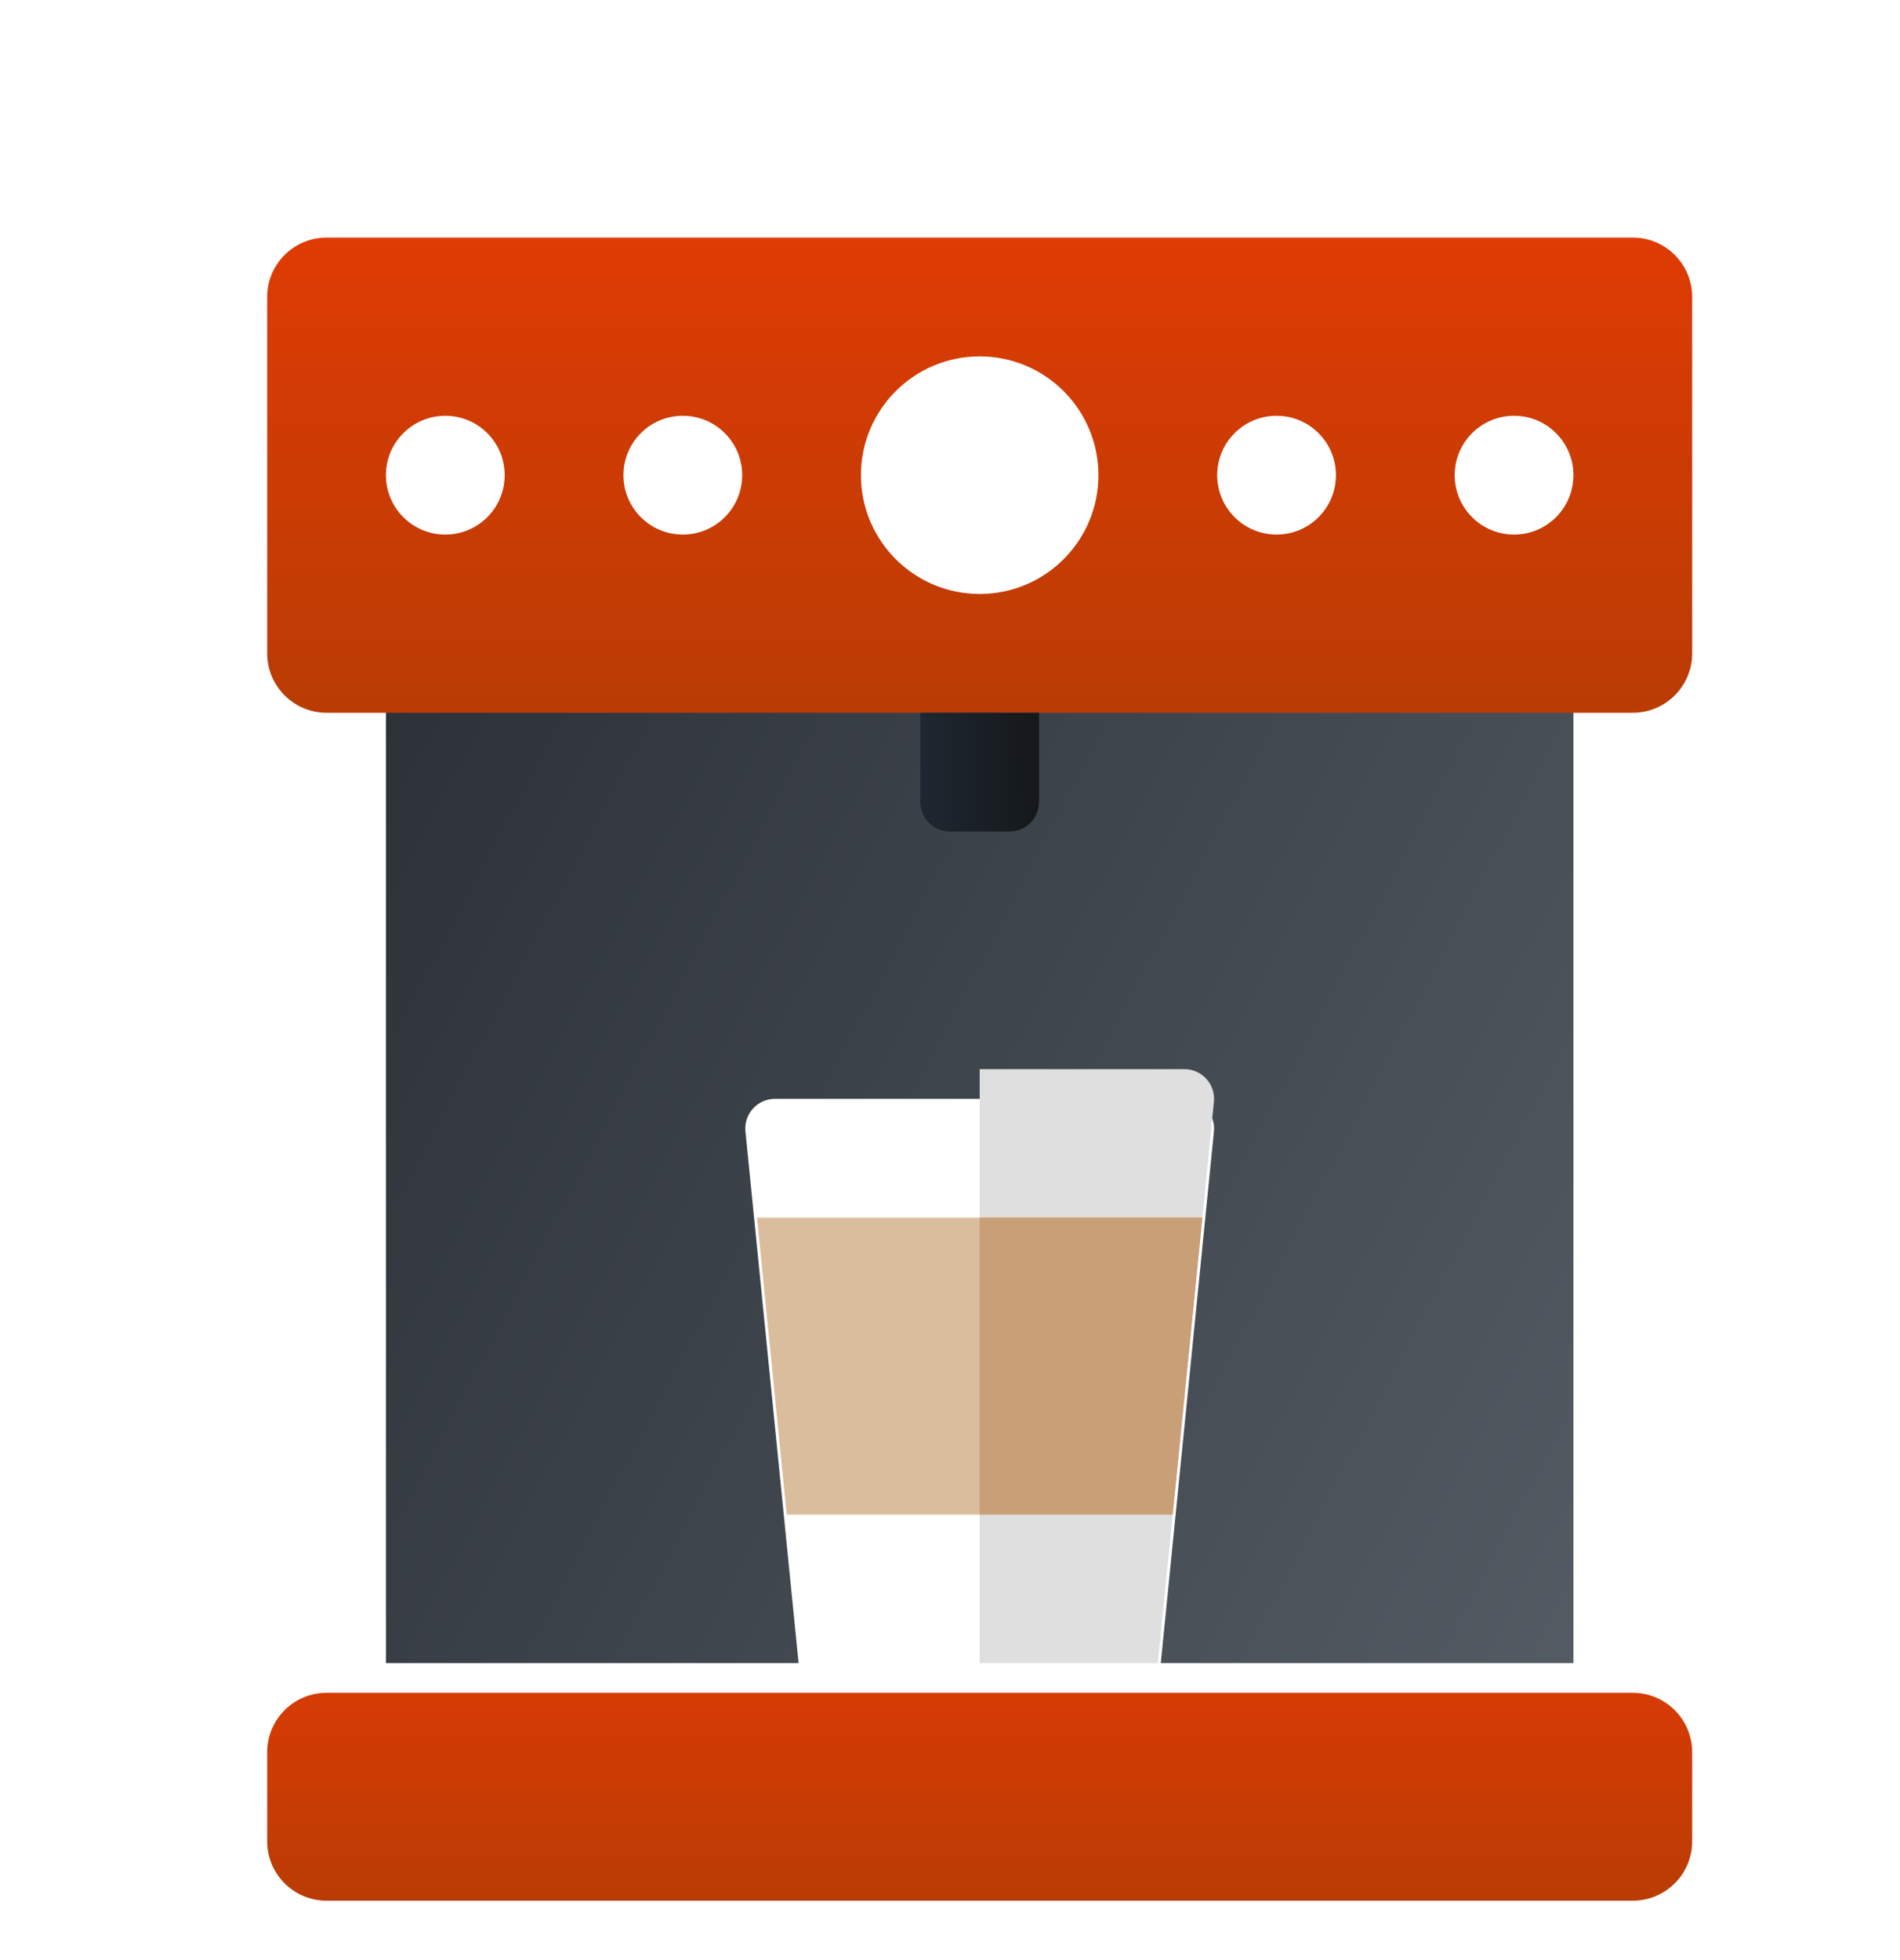 <svg width="128" height="132" viewBox="0 0 128 132" fill="none" xmlns="http://www.w3.org/2000/svg">
<g filter="url(#filter0_dd_12_240)">
<path d="M24 40H104V106H24V40Z" fill="url(#paint0_linear_12_240)"/>
<g filter="url(#filter1_dd_12_240)">
<path d="M48.22 68.199C48.102 67.022 49.027 66 50.21 66H77.79C78.973 66 79.898 67.022 79.78 68.199L76 106H52L48.22 68.199Z" fill="white"/>
</g>
<path d="M64 66H77.79C78.973 66 79.898 67.022 79.78 68.199L76 106H64V66Z" fill="#DFDFDF"/>
<path d="M49 76L51 96H77L79 76H49Z" fill="#DABD9C"/>
<path d="M79 76H64V96H77L79 76Z" fill="#C99F78"/>
<g filter="url(#filter2_dd_12_240)">
<path d="M16 110C16 107.791 17.791 106 20 106H108C110.209 106 112 107.791 112 110V116C112 118.209 110.209 120 108 120H20C17.791 120 16 118.209 16 116V110Z" fill="url(#paint1_linear_12_240)"/>
</g>
<g filter="url(#filter3_dd_12_240)">
<path d="M16 12C16 9.791 17.791 8 20 8H108C110.209 8 112 9.791 112 12V36C112 38.209 110.209 40 108 40H20C17.791 40 16 38.209 16 36V12Z" fill="url(#paint2_linear_12_240)"/>
</g>
<g filter="url(#filter4_dd_12_240)">
<path d="M60 46C60 47.105 60.895 48 62 48H66C67.105 48 68 47.105 68 46V40H60V46Z" fill="url(#paint3_linear_12_240)"/>
</g>
<g filter="url(#filter5_dd_12_240)">
<circle cx="64" cy="24" r="8" fill="white"/>
</g>
<g filter="url(#filter6_dd_12_240)">
<circle cx="44" cy="24" r="4" fill="white"/>
</g>
<g filter="url(#filter7_dd_12_240)">
<circle cx="100" cy="24" r="4" fill="white"/>
</g>
<g filter="url(#filter8_dd_12_240)">
<circle cx="28" cy="24" r="4" fill="white"/>
</g>
<g filter="url(#filter9_dd_12_240)">
<circle cx="84" cy="24" r="4" fill="white"/>
</g>
</g>
<defs>
<filter id="filter0_dd_12_240" x="-6" y="-4" width="144" height="144" filterUnits="userSpaceOnUse" color-interpolation-filters="sRGB">
<feFlood flood-opacity="0" result="BackgroundImageFix"/>
<feColorMatrix in="SourceAlpha" type="matrix" values="0 0 0 0 0 0 0 0 0 0 0 0 0 0 0 0 0 0 127 0" result="hardAlpha"/>
<feOffset dx="2" dy="4"/>
<feGaussianBlur stdDeviation="4"/>
<feColorMatrix type="matrix" values="0 0 0 0 0 0 0 0 0 0 0 0 0 0 0 0 0 0 0.2 0"/>
<feBlend mode="normal" in2="BackgroundImageFix" result="effect1_dropShadow_12_240"/>
<feColorMatrix in="SourceAlpha" type="matrix" values="0 0 0 0 0 0 0 0 0 0 0 0 0 0 0 0 0 0 127 0" result="hardAlpha"/>
<feOffset dy="2"/>
<feGaussianBlur stdDeviation="2"/>
<feColorMatrix type="matrix" values="0 0 0 0 0 0 0 0 0 0 0 0 0 0 0 0 0 0 0.2 0"/>
<feBlend mode="normal" in2="effect1_dropShadow_12_240" result="effect2_dropShadow_12_240"/>
<feBlend mode="normal" in="SourceGraphic" in2="effect2_dropShadow_12_240" result="shape"/>
</filter>
<filter id="filter1_dd_12_240" x="46.21" y="65" width="35.58" height="44" filterUnits="userSpaceOnUse" color-interpolation-filters="sRGB">
<feFlood flood-opacity="0" result="BackgroundImageFix"/>
<feColorMatrix in="SourceAlpha" type="matrix" values="0 0 0 0 0 0 0 0 0 0 0 0 0 0 0 0 0 0 127 0" result="hardAlpha"/>
<feOffset dy="1"/>
<feGaussianBlur stdDeviation="0.5"/>
<feColorMatrix type="matrix" values="0 0 0 0 0 0 0 0 0 0 0 0 0 0 0 0 0 0 0.2 0"/>
<feBlend mode="normal" in2="BackgroundImageFix" result="effect1_dropShadow_12_240"/>
<feColorMatrix in="SourceAlpha" type="matrix" values="0 0 0 0 0 0 0 0 0 0 0 0 0 0 0 0 0 0 127 0" result="hardAlpha"/>
<feOffset dy="1"/>
<feGaussianBlur stdDeviation="1"/>
<feColorMatrix type="matrix" values="0 0 0 0 0 0 0 0 0 0 0 0 0 0 0 0 0 0 0.1 0"/>
<feBlend mode="normal" in2="effect1_dropShadow_12_240" result="effect2_dropShadow_12_240"/>
<feBlend mode="normal" in="SourceGraphic" in2="effect2_dropShadow_12_240" result="shape"/>
</filter>
<filter id="filter2_dd_12_240" x="14" y="105" width="100" height="18" filterUnits="userSpaceOnUse" color-interpolation-filters="sRGB">
<feFlood flood-opacity="0" result="BackgroundImageFix"/>
<feColorMatrix in="SourceAlpha" type="matrix" values="0 0 0 0 0 0 0 0 0 0 0 0 0 0 0 0 0 0 127 0" result="hardAlpha"/>
<feOffset dy="1"/>
<feGaussianBlur stdDeviation="0.5"/>
<feColorMatrix type="matrix" values="0 0 0 0 0 0 0 0 0 0 0 0 0 0 0 0 0 0 0.2 0"/>
<feBlend mode="normal" in2="BackgroundImageFix" result="effect1_dropShadow_12_240"/>
<feColorMatrix in="SourceAlpha" type="matrix" values="0 0 0 0 0 0 0 0 0 0 0 0 0 0 0 0 0 0 127 0" result="hardAlpha"/>
<feOffset dy="1"/>
<feGaussianBlur stdDeviation="1"/>
<feColorMatrix type="matrix" values="0 0 0 0 0 0 0 0 0 0 0 0 0 0 0 0 0 0 0.1 0"/>
<feBlend mode="normal" in2="effect1_dropShadow_12_240" result="effect2_dropShadow_12_240"/>
<feBlend mode="normal" in="SourceGraphic" in2="effect2_dropShadow_12_240" result="shape"/>
</filter>
<filter id="filter3_dd_12_240" x="14" y="7" width="100" height="36" filterUnits="userSpaceOnUse" color-interpolation-filters="sRGB">
<feFlood flood-opacity="0" result="BackgroundImageFix"/>
<feColorMatrix in="SourceAlpha" type="matrix" values="0 0 0 0 0 0 0 0 0 0 0 0 0 0 0 0 0 0 127 0" result="hardAlpha"/>
<feOffset dy="1"/>
<feGaussianBlur stdDeviation="0.5"/>
<feColorMatrix type="matrix" values="0 0 0 0 0 0 0 0 0 0 0 0 0 0 0 0 0 0 0.2 0"/>
<feBlend mode="normal" in2="BackgroundImageFix" result="effect1_dropShadow_12_240"/>
<feColorMatrix in="SourceAlpha" type="matrix" values="0 0 0 0 0 0 0 0 0 0 0 0 0 0 0 0 0 0 127 0" result="hardAlpha"/>
<feOffset dy="1"/>
<feGaussianBlur stdDeviation="1"/>
<feColorMatrix type="matrix" values="0 0 0 0 0 0 0 0 0 0 0 0 0 0 0 0 0 0 0.1 0"/>
<feBlend mode="normal" in2="effect1_dropShadow_12_240" result="effect2_dropShadow_12_240"/>
<feBlend mode="normal" in="SourceGraphic" in2="effect2_dropShadow_12_240" result="shape"/>
</filter>
<filter id="filter4_dd_12_240" x="58" y="39" width="12" height="12" filterUnits="userSpaceOnUse" color-interpolation-filters="sRGB">
<feFlood flood-opacity="0" result="BackgroundImageFix"/>
<feColorMatrix in="SourceAlpha" type="matrix" values="0 0 0 0 0 0 0 0 0 0 0 0 0 0 0 0 0 0 127 0" result="hardAlpha"/>
<feOffset dy="1"/>
<feGaussianBlur stdDeviation="0.5"/>
<feColorMatrix type="matrix" values="0 0 0 0 0 0 0 0 0 0 0 0 0 0 0 0 0 0 0.2 0"/>
<feBlend mode="normal" in2="BackgroundImageFix" result="effect1_dropShadow_12_240"/>
<feColorMatrix in="SourceAlpha" type="matrix" values="0 0 0 0 0 0 0 0 0 0 0 0 0 0 0 0 0 0 127 0" result="hardAlpha"/>
<feOffset dy="1"/>
<feGaussianBlur stdDeviation="1"/>
<feColorMatrix type="matrix" values="0 0 0 0 0 0 0 0 0 0 0 0 0 0 0 0 0 0 0.1 0"/>
<feBlend mode="normal" in2="effect1_dropShadow_12_240" result="effect2_dropShadow_12_240"/>
<feBlend mode="normal" in="SourceGraphic" in2="effect2_dropShadow_12_240" result="shape"/>
</filter>
<filter id="filter5_dd_12_240" x="54" y="15" width="20" height="20" filterUnits="userSpaceOnUse" color-interpolation-filters="sRGB">
<feFlood flood-opacity="0" result="BackgroundImageFix"/>
<feColorMatrix in="SourceAlpha" type="matrix" values="0 0 0 0 0 0 0 0 0 0 0 0 0 0 0 0 0 0 127 0" result="hardAlpha"/>
<feOffset dy="1"/>
<feGaussianBlur stdDeviation="0.5"/>
<feColorMatrix type="matrix" values="0 0 0 0 0 0 0 0 0 0 0 0 0 0 0 0 0 0 0.2 0"/>
<feBlend mode="normal" in2="BackgroundImageFix" result="effect1_dropShadow_12_240"/>
<feColorMatrix in="SourceAlpha" type="matrix" values="0 0 0 0 0 0 0 0 0 0 0 0 0 0 0 0 0 0 127 0" result="hardAlpha"/>
<feOffset dy="1"/>
<feGaussianBlur stdDeviation="1"/>
<feColorMatrix type="matrix" values="0 0 0 0 0 0 0 0 0 0 0 0 0 0 0 0 0 0 0.1 0"/>
<feBlend mode="normal" in2="effect1_dropShadow_12_240" result="effect2_dropShadow_12_240"/>
<feBlend mode="normal" in="SourceGraphic" in2="effect2_dropShadow_12_240" result="shape"/>
</filter>
<filter id="filter6_dd_12_240" x="38" y="19" width="12" height="12" filterUnits="userSpaceOnUse" color-interpolation-filters="sRGB">
<feFlood flood-opacity="0" result="BackgroundImageFix"/>
<feColorMatrix in="SourceAlpha" type="matrix" values="0 0 0 0 0 0 0 0 0 0 0 0 0 0 0 0 0 0 127 0" result="hardAlpha"/>
<feOffset dy="1"/>
<feGaussianBlur stdDeviation="0.5"/>
<feColorMatrix type="matrix" values="0 0 0 0 0 0 0 0 0 0 0 0 0 0 0 0 0 0 0.2 0"/>
<feBlend mode="normal" in2="BackgroundImageFix" result="effect1_dropShadow_12_240"/>
<feColorMatrix in="SourceAlpha" type="matrix" values="0 0 0 0 0 0 0 0 0 0 0 0 0 0 0 0 0 0 127 0" result="hardAlpha"/>
<feOffset dy="1"/>
<feGaussianBlur stdDeviation="1"/>
<feColorMatrix type="matrix" values="0 0 0 0 0 0 0 0 0 0 0 0 0 0 0 0 0 0 0.1 0"/>
<feBlend mode="normal" in2="effect1_dropShadow_12_240" result="effect2_dropShadow_12_240"/>
<feBlend mode="normal" in="SourceGraphic" in2="effect2_dropShadow_12_240" result="shape"/>
</filter>
<filter id="filter7_dd_12_240" x="94" y="19" width="12" height="12" filterUnits="userSpaceOnUse" color-interpolation-filters="sRGB">
<feFlood flood-opacity="0" result="BackgroundImageFix"/>
<feColorMatrix in="SourceAlpha" type="matrix" values="0 0 0 0 0 0 0 0 0 0 0 0 0 0 0 0 0 0 127 0" result="hardAlpha"/>
<feOffset dy="1"/>
<feGaussianBlur stdDeviation="0.5"/>
<feColorMatrix type="matrix" values="0 0 0 0 0 0 0 0 0 0 0 0 0 0 0 0 0 0 0.2 0"/>
<feBlend mode="normal" in2="BackgroundImageFix" result="effect1_dropShadow_12_240"/>
<feColorMatrix in="SourceAlpha" type="matrix" values="0 0 0 0 0 0 0 0 0 0 0 0 0 0 0 0 0 0 127 0" result="hardAlpha"/>
<feOffset dy="1"/>
<feGaussianBlur stdDeviation="1"/>
<feColorMatrix type="matrix" values="0 0 0 0 0 0 0 0 0 0 0 0 0 0 0 0 0 0 0.1 0"/>
<feBlend mode="normal" in2="effect1_dropShadow_12_240" result="effect2_dropShadow_12_240"/>
<feBlend mode="normal" in="SourceGraphic" in2="effect2_dropShadow_12_240" result="shape"/>
</filter>
<filter id="filter8_dd_12_240" x="22" y="19" width="12" height="12" filterUnits="userSpaceOnUse" color-interpolation-filters="sRGB">
<feFlood flood-opacity="0" result="BackgroundImageFix"/>
<feColorMatrix in="SourceAlpha" type="matrix" values="0 0 0 0 0 0 0 0 0 0 0 0 0 0 0 0 0 0 127 0" result="hardAlpha"/>
<feOffset dy="1"/>
<feGaussianBlur stdDeviation="0.5"/>
<feColorMatrix type="matrix" values="0 0 0 0 0 0 0 0 0 0 0 0 0 0 0 0 0 0 0.2 0"/>
<feBlend mode="normal" in2="BackgroundImageFix" result="effect1_dropShadow_12_240"/>
<feColorMatrix in="SourceAlpha" type="matrix" values="0 0 0 0 0 0 0 0 0 0 0 0 0 0 0 0 0 0 127 0" result="hardAlpha"/>
<feOffset dy="1"/>
<feGaussianBlur stdDeviation="1"/>
<feColorMatrix type="matrix" values="0 0 0 0 0 0 0 0 0 0 0 0 0 0 0 0 0 0 0.1 0"/>
<feBlend mode="normal" in2="effect1_dropShadow_12_240" result="effect2_dropShadow_12_240"/>
<feBlend mode="normal" in="SourceGraphic" in2="effect2_dropShadow_12_240" result="shape"/>
</filter>
<filter id="filter9_dd_12_240" x="78" y="19" width="12" height="12" filterUnits="userSpaceOnUse" color-interpolation-filters="sRGB">
<feFlood flood-opacity="0" result="BackgroundImageFix"/>
<feColorMatrix in="SourceAlpha" type="matrix" values="0 0 0 0 0 0 0 0 0 0 0 0 0 0 0 0 0 0 127 0" result="hardAlpha"/>
<feOffset dy="1"/>
<feGaussianBlur stdDeviation="0.5"/>
<feColorMatrix type="matrix" values="0 0 0 0 0 0 0 0 0 0 0 0 0 0 0 0 0 0 0.2 0"/>
<feBlend mode="normal" in2="BackgroundImageFix" result="effect1_dropShadow_12_240"/>
<feColorMatrix in="SourceAlpha" type="matrix" values="0 0 0 0 0 0 0 0 0 0 0 0 0 0 0 0 0 0 127 0" result="hardAlpha"/>
<feOffset dy="1"/>
<feGaussianBlur stdDeviation="1"/>
<feColorMatrix type="matrix" values="0 0 0 0 0 0 0 0 0 0 0 0 0 0 0 0 0 0 0.1 0"/>
<feBlend mode="normal" in2="effect1_dropShadow_12_240" result="effect2_dropShadow_12_240"/>
<feBlend mode="normal" in="SourceGraphic" in2="effect2_dropShadow_12_240" result="shape"/>
</filter>
<linearGradient id="paint0_linear_12_240" x1="8" y1="8" x2="141.881" y2="78.371" gradientUnits="userSpaceOnUse">
<stop stop-color="#21262B"/>
<stop offset="1" stop-color="#5B636C"/>
</linearGradient>
<linearGradient id="paint1_linear_12_240" x1="58.5" y1="102" x2="58.5" y2="120" gradientUnits="userSpaceOnUse">
<stop stop-color="#DF3B04"/>
<stop offset="1" stop-color="#B93C04"/>
</linearGradient>
<linearGradient id="paint2_linear_12_240" x1="58.5" y1="8" x2="58.5" y2="40" gradientUnits="userSpaceOnUse">
<stop stop-color="#DF3B04"/>
<stop offset="1" stop-color="#B93C04"/>
</linearGradient>
<linearGradient id="paint3_linear_12_240" x1="60" y1="44" x2="67.998" y2="43.887" gradientUnits="userSpaceOnUse">
<stop stop-color="#1E2731"/>
<stop offset="1" stop-color="#15181B"/>
</linearGradient>
</defs>
</svg>
